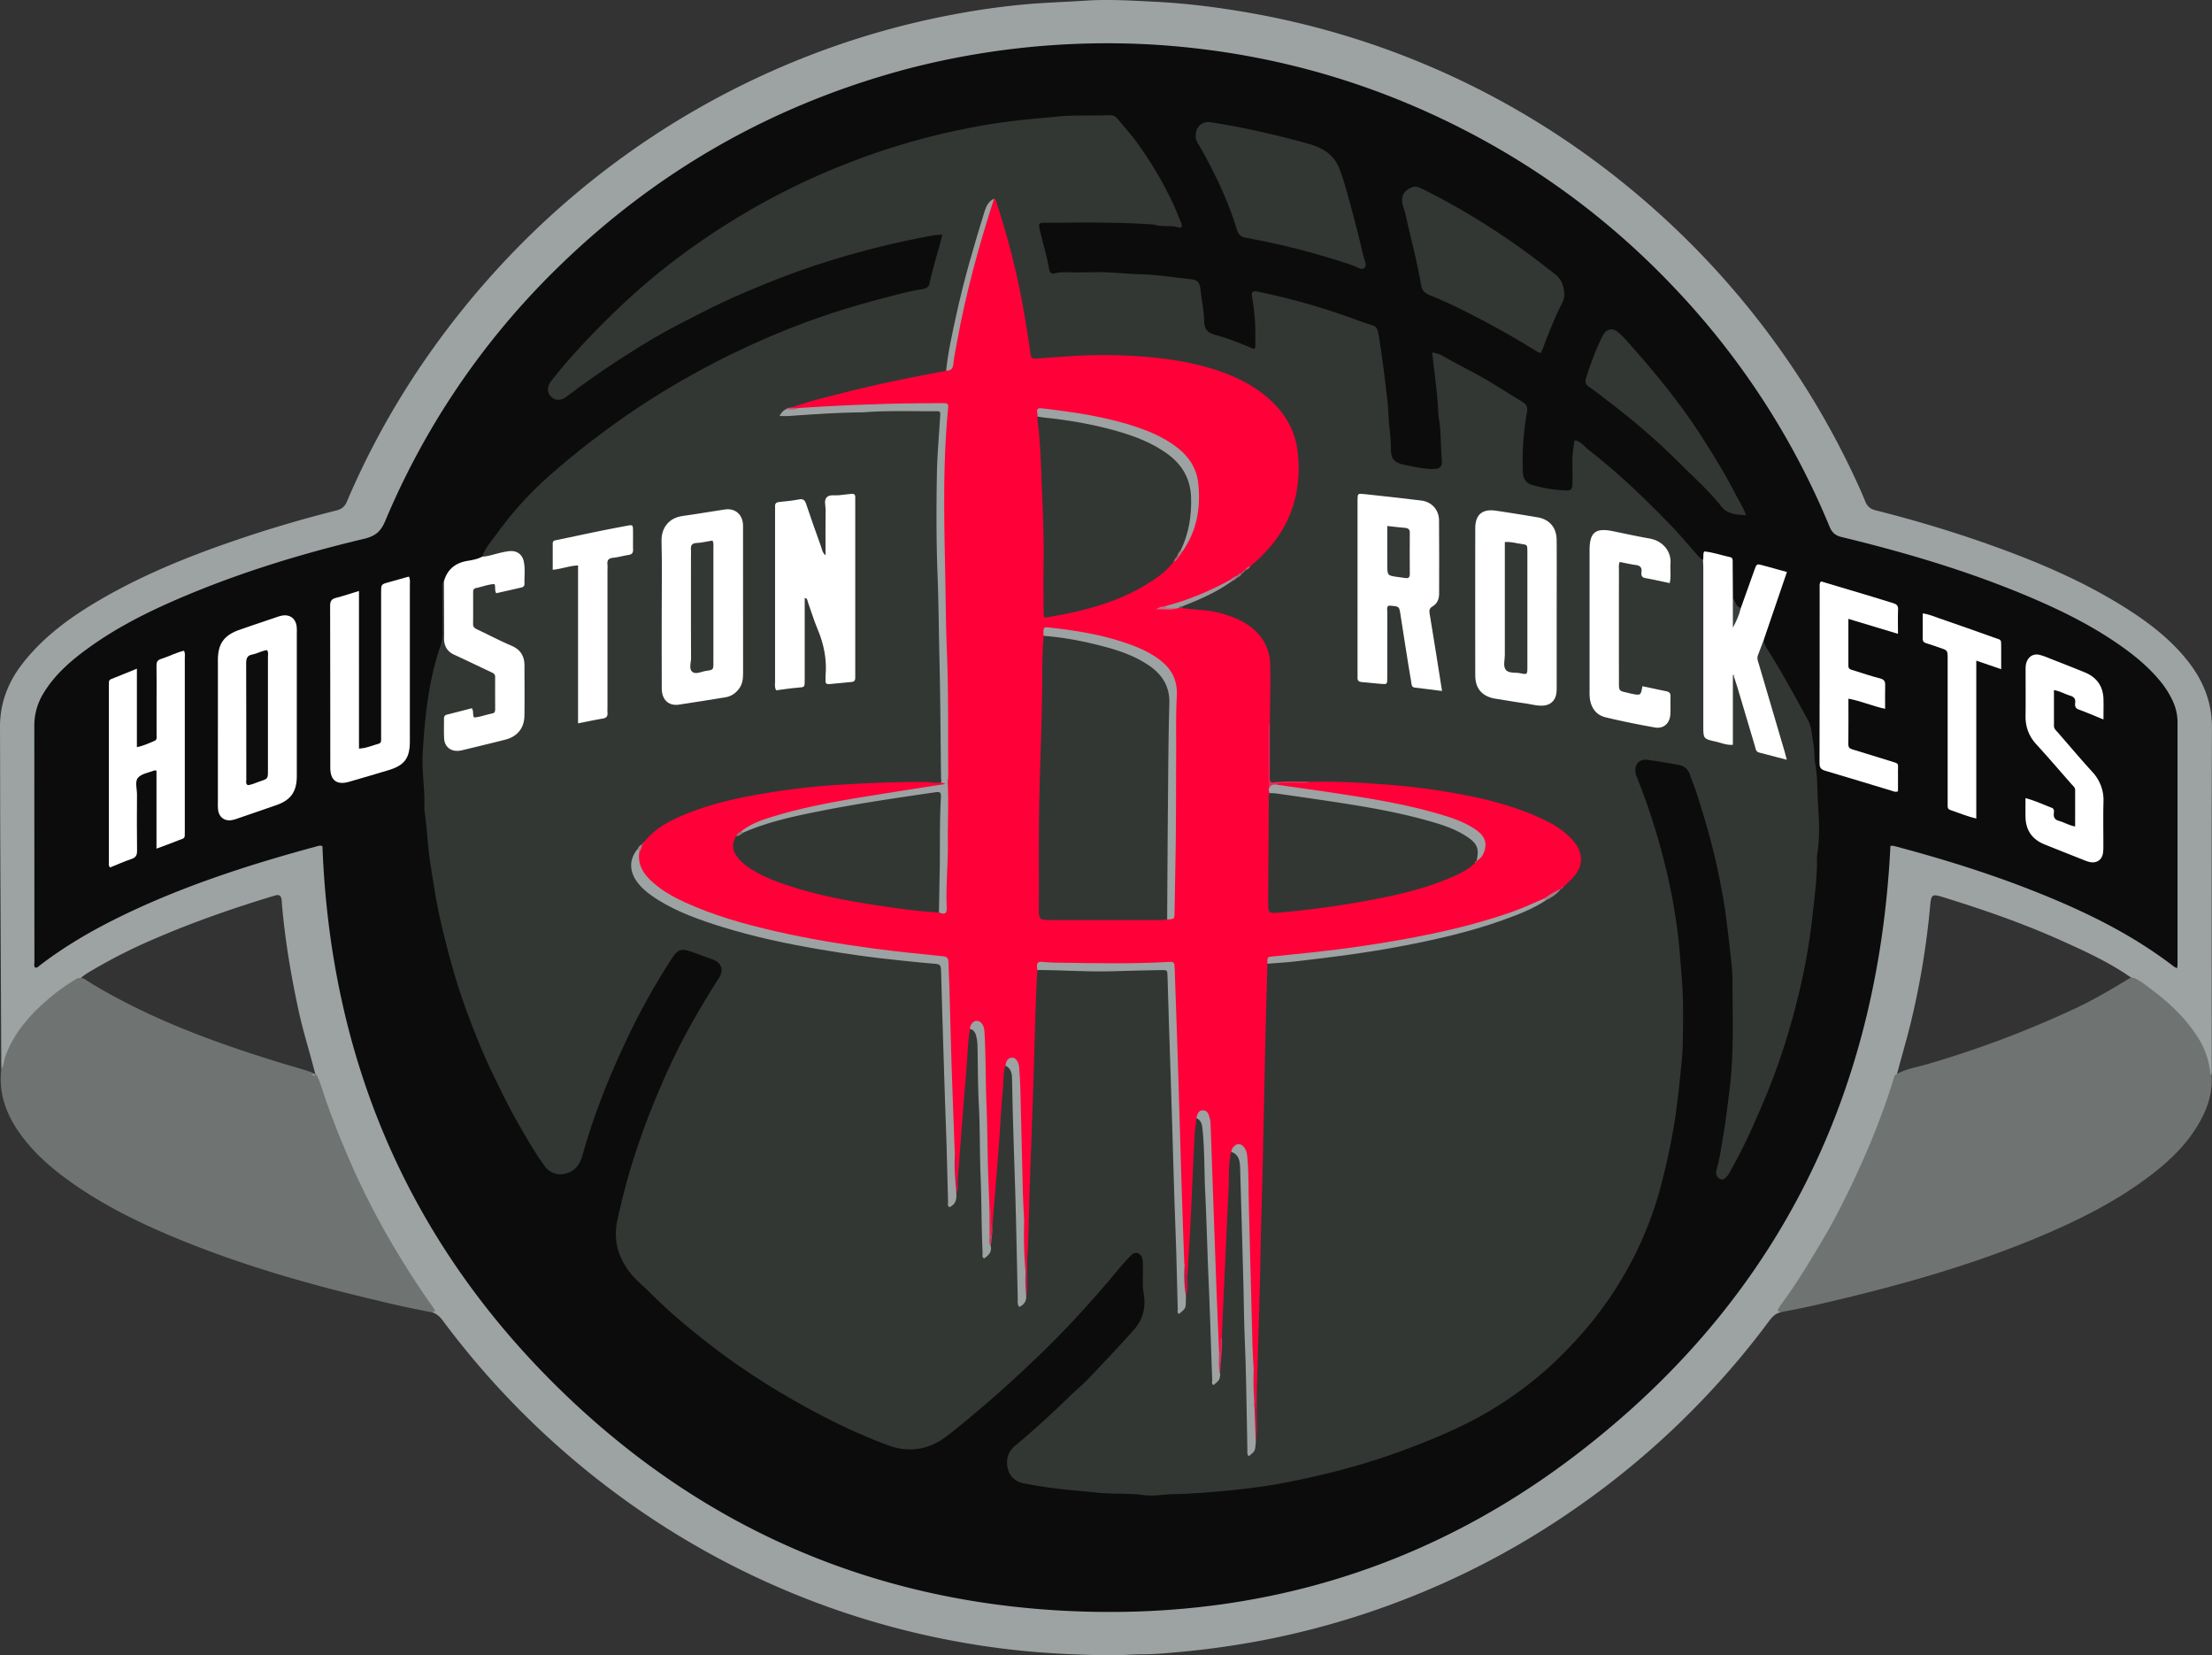 <svg xmlns="http://www.w3.org/2000/svg" viewBox="0 0 2675.89 2002.04"><rect x="0" y="0" width="2675.89" height="2002.04" fill="#333333" stroke="none"/><defs><style>.cls-1{fill:#9da3a3;}.cls-2{fill:#6f7372;}.cls-3{fill:#0c0c0c;}.cls-4{fill:#323733;}.cls-5{fill:#fff;}.cls-6{fill:#3a3f3b;}.cls-7{fill:#ff0038;}.cls-8{fill:#9da2a3;}.cls-9{fill:#9da2a2;}.cls-10{fill:#9da1a1;}.cls-11{fill:#9d9a9c;}.cls-12{fill:#e92755;}.cls-13{fill:#ec0d3e;}.cls-14{fill:#eb0d3e;}.cls-15{fill:#c51343;}.cls-16{fill:#c91040;}.cls-17{fill:#d50f40;}.cls-18{fill:#e32a5a;}.cls-19{fill:#e3204f;}.cls-20{fill:#9d7f88;}.cls-21{fill:#c61648;}.cls-22{fill:#c54364;}.cls-23{fill:#a3808a;}.cls-24{fill:#c05b75;}.cls-25{fill:#9e7b85;}.cls-26{fill:#8e747c;}.cls-27{fill:#c55e76;}.cls-28{fill:#7f8483;}.cls-29{fill:#515957;}.cls-30{fill:#a36f7c;}.cls-31{fill:#b95973;}.cls-32{fill:#b07083;}.cls-33{fill:#9d848c;}.cls-34{fill:#0d0d0d;}.cls-35{fill:#c06e84;}.cls-36{fill:#92767e;}.cls-37{fill:#997c85;}.cls-38{fill:#af6175;}.cls-39{fill:#856e75;}.cls-40{fill:#343935;}.cls-41{fill:#333834;}</style></defs><title>houston-rockets</title><g id="Layer_2" data-name="Layer 2"><g id="Layer_1-2" data-name="Layer 1"><g id="EYg3rX.tif"><path class="cls-1" d="M2154.28,1587c-6.55,1.37-10.59,5.76-14.44,11a991,991,0,0,1-79.15,93.78,1002.37,1002.37,0,0,1-160.2,136.2,983.82,983.82,0,0,1-133.93,77.25,993.75,993.75,0,0,1-234.24,77.61A1026,1026,0,0,1,1425.84,1998c-14.53,1.32-29.13,2.72-43.81,2.73-14,0-27.94,1.52-41.89,1.24-32.57-.64-65.1-1.89-97.59-4.92A990.67,990.67,0,0,1,793.2,1839.63a1013.05,1013.05,0,0,1-257.48-242.41c-3.51-4.71-7.31-8.35-12.89-10.08.2-4.08-2.63-6.68-4.71-9.64a1016.86,1016.86,0,0,1-135.7-273.78,19.65,19.65,0,0,1-.6-2.94c-6.49-26.5-15-52.43-20.74-79.15-9.34-43.65-16.84-87.55-20.28-132.06-.57-7.48-3.48-8-9.6-6.12-49.4,15-98.09,31.89-145.46,52.46a645.11,645.11,0,0,0-77.33,39.37,71.52,71.52,0,0,0-11.36,8.08c-12.51,8.79-25.37,17-37,27.07-24.68,21.21-45.42,44.91-53.77,77.4-.58,2.25-.66,5.7-4.7,5.06q-.2-44-.4-87.9Q.7,1105.18.28,1005.36C.13,963.4.2,921.44,0,879.49c-.14-29.18,9.79-54.7,27.59-77.41,25.07-32,57.24-55.44,91.89-75.79,50.44-29.61,104.25-51.68,159.37-70.77q63.16-21.87,128-38.14c6.46-1.61,10.2-4.62,12.83-10.83a971,971,0,0,1,91.46-167A1024.73,1024.73,0,0,1,600.9,326.15,1001.82,1001.82,0,0,1,998.49,59.84,986.44,986.44,0,0,1,1161,16.1q39.69-7.23,80-10.91c23.53-2.14,47.13-2.7,70.66-4.32,28.7-2,57.25-.16,85.75,1.27,40.47,2,80.65,7.34,120.62,14.55a990,990,0,0,1,408,175.55,1017.5,1017.5,0,0,1,103.87,87.28,1007.35,1007.35,0,0,1,127.74,149.13,985.8,985.8,0,0,1,85,146.66c4.82,10.23,9.54,20.53,13.73,31,2.45,6.14,6.31,9.31,12.72,10.92,46.78,11.77,92.95,25.58,138.39,41.77,56.55,20.14,111.65,43.43,162.66,75.47,27.74,17.42,53.68,37,74.58,62.65,19.76,24.21,31.22,51,31.11,83.12-.49,138.57-.2,277.15-.21,415.73,0,1.65-.23,3.31-.35,5-4.76-.74-3.82-4.87-4.32-7.81-4.11-24.17-16.69-43.67-32.91-61.38-17.17-18.74-37.11-34-58.11-48.13-26.43-18.89-55.79-32.37-85.19-45.63-46.78-21.09-95.2-37.87-144.2-53-13-4-14.34-3.56-15.56,10a978.81,978.81,0,0,1-22.51,137.79c-5.35,22.69-12.15,45-18,67.51-10.41,35.89-24,70.63-39.06,104.76a1000.3,1000.3,0,0,1-97.65,172.79C2155.9,1580.63,2154.14,1583.43,2154.28,1587Z"/><path class="cls-2" d="M383.36,1300.79c4.5,8.59,6.73,18,9.89,27.08,9.93,28.52,21.18,56.48,33.47,84.07,25.33,56.89,56.44,110.46,91.82,161.62,2.25,3.26,4.66,6.43,6.8,9.77,1.84,2.86-.71,3.16-2.51,3.81-30.74-5.62-61.11-12.9-91.43-20.35-73.34-18-145.61-39.52-215.54-68.27-46.85-19.26-92.23-41.41-133.44-71.26-23-16.68-44.06-35.46-60.26-59.13-15.55-22.7-23.87-47.38-20.63-75.24,3.45-4.7,3.15-10.61,5.08-15.81,9.76-26.22,27.06-47,47.67-65.17a243.7,243.7,0,0,1,35-26.12c2-1.21,3.75-2.76,6.22-2.83,4.88-1.23,8.2,2.18,11.71,4.34,72.3,44.29,151.13,73.08,231.64,97.94,12.38,3.82,25,7,37.18,11.29,1.74.78,3.47,1.61,5.2,2.43A6.39,6.39,0,0,1,383.36,1300.79Z"/><path class="cls-2" d="M2581.28,1182.66c9.15,4,16.7,10.5,24.54,16.44,20.16,15.25,38.08,32.72,52,54a97.24,97.24,0,0,1,16,44.3c.11,1.22,1,2.35,1.55,3.52,1.53,20.36-4.68,38.81-14.44,56.18-15.13,26.94-37.09,47.65-61.48,66-37.19,28-78.21,49.18-120.73,67.64-75.24,32.67-153.51,56.15-233,75.84-30.31,7.52-60.69,14.76-91.43,20.37-1.62-.71-4.63-.43-3.27-3.51a36.12,36.12,0,0,1,4.29-6.68c17.44-23.45,32.41-48.49,47.4-73.52,15.38-25.65,28.86-52.33,41.52-79.38,18.7-40,35-80.92,47.73-123.21,11.59-7.76,25.38-9.51,38.3-13.27A1245,1245,0,0,0,2511,1219.35c20.46-9.58,40-21,59.34-32.69C2573.7,1184.64,2576.84,1181.8,2581.28,1182.66Z"/><path class="cls-3" d="M2633.65,1170.91a27.09,27.09,0,0,1-3.72-1.84c-51.38-39.62-109.13-67.47-169-91.21-54.19-21.47-109.76-38.75-166.06-53.75-2.58-.69-5.1-1.56-8-1.07-15,304.81-139.44,553.74-383.42,738.78-171.36,130-367.14,191.84-581.93,187.48-253.35-5.14-472.09-97.5-651.67-276.27C490.5,1494.5,399.69,1276,390.06,1023.38c-2.61-1.35-5.17-.28-7.69.4C301,1045.86,221,1071.6,145,1108.78c-34.16,16.73-66.92,35.79-97.13,59-1.49,1.14-2.72,3-5.44,2.39-1.64-2.18-.79-4.91-.79-7.39q-.09-142.43-.12-284.85a74.73,74.73,0,0,1,11.25-39.79c13.81-22.67,33.49-39.54,54.66-54.81,34.2-24.69,71.67-43.46,110.31-60,72.09-30.82,146.82-53.65,223-71.76,13-3.09,19.84-8.62,25.09-21.08A930.21,930.21,0,0,1,675.35,323Q855.74,147,1099.75,82.71A959.74,959.74,0,0,1,1396.6,54.05c115.72,7.3,226.62,34.48,332.28,82.5Q1901.61,215.06,2031,353.87a938.78,938.78,0,0,1,182.31,283.19c3,7.34,7.08,10.63,14.65,12.46,80,19.39,158.66,42.78,234.32,75.51,36.12,15.63,71.12,33.37,103.37,56.13,16.65,11.74,32.31,24.63,45.59,40.22a110.83,110.83,0,0,1,17.3,26.73,60.91,60.91,0,0,1,5.66,25.13q0,146.43,0,292.84A47.49,47.49,0,0,1,2633.65,1170.91Z"/><path class="cls-1" d="M377.26,1299.11a4.44,4.44,0,0,1,4.33,1.52A3.72,3.72,0,0,1,377.26,1299.11Z"/><path class="cls-4" d="M583.18,673.26c4.21-11.41,12.48-20.28,19.39-29.89A416.75,416.75,0,0,1,662.75,577c23.7-21.27,48.73-41,74.44-59.86a946.6,946.6,0,0,1,103.34-65.73A992.15,992.15,0,0,1,982,387.14c36.58-13.25,74-23.6,111.64-33,7.7-1.93,15.55-3.32,23.36-4.74,3.67-.67,6.51-2.5,7.28-6,4.37-19.76,10.44-39.08,15.79-59.5-10-.09-18.92,2.3-27.8,4a1029.67,1029.67,0,0,0-144.83,39.56c-25.07,8.83-49.64,18.93-74,29.5-25.38,11-49.86,23.8-74.39,36.48-20.95,10.82-41.12,23.1-61,35.76q-37.44,23.79-72.77,50.59c-6.53,4.95-13.36,4.88-18.23.39-5.51-5.09-5.6-12.68,0-19.7,6-7.52,12-15.06,18.33-22.3a979.78,979.78,0,0,1,76.09-77.76c37.49-34.39,78.29-64.75,121.48-91.67a853.12,853.12,0,0,1,142.44-71.33,843,843,0,0,1,118.83-36.69c24.52-5.56,49.22-10.32,74.21-13.54,20.38-2.63,40.82-4.3,61.25-6.28,20.65-2,41.2-.7,61.77-1.63,4.36-.2,7.77,1.11,10.52,4.46,7.37,9,15.23,17.58,22.1,26.93a439.56,439.56,0,0,1,45.66,77.09c3.32,7.24,6.08,14.73,9.23,22,1.7,3.94.31,6.52-3.62,5.26-9.09-2.92-18.63-.34-27.65-3a19.15,19.15,0,0,0-3.93-.61c-43.19-3-86.44-2.21-129.68-2-7.39,0-7.92,1-6.27,8.25,3.59,15.84,8.5,31.37,11.29,47.41.57,3.26,2,6.76,6.63,5.54,9.19-2.45,18.54-.84,27.81-1.24,5.66-.24,11.34.18,17-.08,19.64-.92,39.13,1.92,58.74,2.41,19.79.49,39.53,3.63,59.28,5.71,10,1.07,12.6,3.2,13.74,13.1,1.43,12.5,3.94,24.85,4.42,37.49.41,10.88,3.85,14.47,14.4,17.31,15.72,4.24,30.73,10.48,45.55,16.74,2.92-1.9,1.86-4.44,1.91-6.53.39-18.62-.42-37.15-3.81-55.53-1.36-7.37.19-8.64,7.58-7.11a818.69,818.69,0,0,1,122.3,35.34c5.28,2,10.71,3.6,16.06,5.41,3.37,1.14,5.24,3.13,6.08,7,2.54,11.67,3.86,23.52,5.53,35.3,2.15,15.06,3.9,30.18,5.66,45.3,1,8.22,1.5,16.56,1.94,24.76.62,11.93,2.79,23.72,2.62,35.74-.18,12.74,3.64,17.78,16.06,20.31,11,2.23,22,4.89,33.33,5.14,10.12.23,13.1-2.11,12.21-12.23-1.43-16.17-.83-32.48-3.45-48.57-1.16-7.18-1.06-14.54-1.68-21.79-1.65-19.1-4.21-38.08-6.44-58.12,7.94.62,14,4.74,20.15,8.17,18,10.07,36.62,18.93,54.12,29.86q17.34,10.82,34.77,21.46c4.93,3,6.74,6.1,5.52,12.86a338.16,338.16,0,0,0-4.91,72.41c.27,7.5,3.81,13,10.84,15.15a162.75,162.75,0,0,0,41,6.75c6.65.24,7.93-1.45,8.14-8.42.19-6.65.17-13.33,0-20a134.12,134.12,0,0,1,2.68-32.12c7.5,1,11.58,7.34,16.79,11.39,36.3,28.2,69.4,60,101.22,93.07,9.88,10.28,19,21.34,28.47,32,2.64,3,5,6.27,8.72,8.08,4.32,4.77,3,10.68,3,16.19q.15,90.78.07,181.57c0,14.42,10.51,23.25,24.93,21.28,5.48-.74,4.69-4.93,4.73-8.32.25-17.63.06-35.25.14-52.88,0-4.63-.38-9.33,1.18-13.82a5.61,5.61,0,0,1,2.12-2.57c5.8.44,6.05,5.42,7.23,9.31,6.7,22.3,13.69,44.51,19.91,66.93,2.45,8.84,6.56,14.25,15.77,15.25,5.78.63,12.78,6.81,16.51,2.65,3.31-3.7-1.77-11.09-3.41-16.72-8.9-30.66-18.48-61.12-26.88-91.92-3.19-11.68-1.18-22.65,8.52-31.16-.22,4.48,1.43,8.19,3.86,12,17.79,27.71,33.23,56.77,49.15,85.56,4.81,8.7,4.76,17.85,6.49,26.81s1.08,18.58,2.74,27.67c2.88,15.78,2,31.76,3.13,47.6,1.46,20.11,2.31,40.54-.91,60.74a51.67,51.67,0,0,0-.33,8c0,23.26-3.24,46.23-5.77,69.29-4,36.32-11.1,72-20.26,107.29a803.86,803.86,0,0,1-38.43,114.15c-8.48,19.88-17.08,39.7-26.78,59-4.63,9.2-9.67,18.21-14.6,27.25a25.14,25.14,0,0,1-3.47,4.84c-2,2.24-4.31,4.56-7.73,2.87-3.2-1.59-5.09-4.22-4.89-8a12.64,12.64,0,0,1,.29-3c4.1-13.37,5.75-27.22,8.12-40.92,3.28-18.91,5.47-38,7.83-57,5.39-43.45,3.53-87,3.48-130.52,0-13.52-1.85-27-3.35-40.56-1.31-11.85-2.75-23.66-4.25-35.49-2.45-19.41-6.18-38.56-10.16-57.69-6.72-32.21-16-63.69-26.12-95-2.23-7-5.23-13.66-7.48-20.61-2.18-6.73-6.78-10.76-13.38-12-12.34-2.35-24.77-4.3-37.2-6.16-13.76-2-18.22,9.48-14.13,19.71a808.2,808.2,0,0,1,34.88,109,698.63,698.63,0,0,1,15,81c2.24,18.36,3.45,37,4.95,55.43,2,24.31,1.4,48.54,1.2,72.78-.12,14.84-1.65,29.73-3.2,44.57-1.3,12.52-2.69,25-4.3,37.5-3.81,29.62-9.91,58.76-17.12,87.71a435.59,435.59,0,0,1-39.7,103,446.26,446.26,0,0,1-55.9,81,523.08,523.08,0,0,1-40.32,41.48,448.53,448.53,0,0,1-66.77,50.21c-35.18,21.85-73.19,37.64-111.92,52-44,16.26-89.19,28.16-135.09,37.36q-28.66,5.75-57.85,9c-28.35,3.2-56.69,5.6-85.26,6.3-11.54.28-23.35,2.7-34.73,1.1-18.83-2.65-37.75-.91-56.61-3-15.76-1.73-31.67-2.88-47.44-4.75-14.12-1.67-28.21-3.88-42.13-6.73a23,23,0,0,1-18.35-17.82c-2.38-10.25.11-20,8.62-27.13,22.71-19,44.54-38.88,65.77-59.51,8.07-7.85,16.82-15.09,24.58-23.29,18.05-19.07,36.18-38.07,53.61-57.69,10.93-12.28,14.78-27.2,11.89-43.63-2-11.23-.48-22.59-1-33.87-.14-3,.11-6.1-.7-8.9-2-6.93-8.63-8.81-13.67-3.65-6.49,6.64-12.61,13.68-18.51,20.86-12.23,14.87-25,29.25-37.9,43.56q-28.41,31.55-59.17,60.78c-19.24,18.29-38.74,36.34-58.93,53.64-15.89,13.61-31.8,27.16-48.39,39.86-21.66,16.59-46,20.44-71.51,10.86a711.09,711.09,0,0,1-77.35-34.54c-49.94-25.89-97.56-55.57-141.84-90.33-23.76-18.65-47-38-68.24-59.61-8.12-8.22-17.43-15.15-24.53-24.54-14.23-18.8-20-39.23-15.08-62.63a806.23,806.23,0,0,1,28.39-100.53c9.47-27,20.26-53.41,32-79.47,17.84-39.49,39.29-76.92,62.58-113.37,6.35-9.93,3.08-18.59-8.18-22.65-8.44-3-16.85-6.12-25.31-9.11-12.46-4.41-16.44-2.68-23.73,8.55a827.34,827.34,0,0,0-51.3,91.22c-22.85,47.35-42.38,96-56.7,146.71-2.87,10.18-8.08,18.07-18.79,21.43-10.41,3.25-20.6.1-27.09-8.94-11.26-15.68-20.85-32.4-30.5-49.09-11.84-20.47-22.15-41.75-32.42-63-11.13-23-20.6-46.8-29.62-70.76-14.2-37.7-24.63-76.44-33.6-115.61-4.95-21.62-8.09-43.58-11.62-65.48-3.58-22.28-4.18-44.82-7.54-67.08a5.59,5.59,0,0,1-.05-1c1.11-22.3-3.22-44.47-1.93-66.75,2.57-44.07,7-87.89,21.52-130a43.87,43.87,0,0,0,2.33-14.69q-.13-27,0-54c0-3.22-1-6.75,1.8-9.47,3.68,3.42,2.84,8,2.87,12.2.15,17.66.2,35.31,0,53-.11,11.29,4.23,18.89,15.14,23.14,12.4,4.83,23.77,12,36.2,16.87,7.4,2.89,10.77,8.29,10.65,16.28q-.21,14.48,0,29c.12,7.49-2.94,11.94-10.47,13.34-4.24.79-8.35,2.31-12.67,2.76-2.31.25-4.79.55-6.43-1.63-2.07-2.74-2.53-7.58-7.53-6.57-7.47,1.5-15.2,2.33-21.89,6.41-2.14,1.31-2.53,3.8-2.76,6.17-.26,2.65-.19,5.32-.2,8-.05,21.39,5.44,26,25.9,20.84,14.2-3.61,28.52-6.72,42.65-10.57,15.4-4.2,22.93-12.66,23.55-28.28.74-18.63.53-37.3,0-55.95-.32-12.44-5.93-21.24-17.78-26.41-11-4.78-21.92-9.68-32.65-15-7.76-3.87-11.65-9.26-11.35-18.06.31-9,.34-18,0-27s3.8-13.78,12.35-15.09c7.33-1.11,15.73-6.66,20.28,4.76.85,2.13,3.36,1.77,5.36,1.55a48.7,48.7,0,0,0,5.85-1.25c18.08-4.27,23.65-16.42,15.68-33.69-2.82-6.1-7.68-7.82-13.78-7.77-7.43,0-14.37,2.63-21.53,4.1C590.69,675,586.72,676.49,583.18,673.26Z"/><path class="cls-4" d="M1446.44,164c0-10.89,8.18-17.71,18.37-16.13,39.67,6.13,78.69,15.15,117.37,25.81,17.13,4.73,31.46,12.75,38.1,30.37,2.81,7.46,5.37,15,7.54,22.71,7.68,27.13,14.9,54.39,21.26,81.87,1.17,5.07,4.78,11.78,1.88,15-3.61,4-9.71-1-14.47-2.61a898.73,898.73,0,0,0-129.91-33.57c-6.28-1.11-8.78-4.68-10.49-10.3-8.64-28.42-20.73-55.41-34.58-81.64-3.88-7.34-7.8-14.69-12.21-21.73C1447.23,170.43,1446.16,167.23,1446.44,164Z"/><path class="cls-4" d="M1892.28,355.41c.39,4.2-.94,7.9-2.78,11.52-8.85,17.51-16,35.72-22.93,54.05-2.61,6.94-2.71,7-8.75,3.25-30.49-18.93-61.91-36.19-94.1-52-11.31-5.57-22.88-10.63-34.54-15.41-5.74-2.36-9.1-5.77-10.12-12-4.77-29.09-12.7-57.51-18.93-86.29-.77-3.55-2.34-6.93-3.2-10.47-2.57-10.64,1.19-17.49,10.94-21.44,4.25-1.72,7.72-.55,11.38,1.24q30,14.7,58.62,31.89a868.07,868.07,0,0,1,89.48,61.17c4.69,3.67,9.51,7.19,14.16,10.92C1889.06,337.85,1891.94,346.09,1892.28,355.41Z"/><path class="cls-5" d="M263.59,884.17q0-42.95,0-85.88c0-19.61,7.36-30,26-36.54,14.73-5.15,29.53-10.12,44.32-15.13a48.18,48.18,0,0,1,7.65-2.17c9-1.45,15.7,3.32,17.2,12.37a47.94,47.94,0,0,1,.29,8q0,86.88,0,173.75c0,18.81-7.22,29.05-24.79,35.17q-23.05,8-46.16,15.91a47.26,47.26,0,0,1-7.65,2.2c-8.67,1.38-15.08-3.16-16.55-11.81a54.53,54.53,0,0,1-.32-9Q263.57,927.6,263.59,884.17Z"/><path class="cls-5" d="M494.65,697.31c1.9,3.78,1.16,7.17,1.16,10.44q.07,94.41,0,188.84c0,20.64-6.57,29.22-26.72,35.15-15.62,4.6-31.21,9.3-46.87,13.78-14.69,4.2-22.64-1.65-22.66-16.95-.09-65.28.05-130.56-.2-195.83,0-5.75,1.62-8.31,7.1-9.7,9-2.27,17.74-5.26,27.81-8.32V905.36c9.08-.39,16.24-3.93,23.76-5.87,2.44-.63,3-2.27,3-4.43,0-2.33,0-4.66,0-7V716.22c0-9.41,0-9.46,8.95-12C478.23,701.82,486.5,699.58,494.65,697.31Z"/><path class="cls-5" d="M2133.94,773c-2.44,6.48-4.85,13-7.35,19.45-1.45,3.77,0,7.14,1.09,10.64q15.54,52.56,31,105.16c.91,3.09,1.68,6.23,2.85,10.61-11.92-3.11-22.71-6-33.52-8.74-4.17-1.07-4.19-4.85-5.09-7.86-7-23.21-13.83-46.48-20.76-69.72-1.33-4.45-2.82-8.86-4.23-13.28-.92-1-.77-2.29-.81-3.51-.08,1.22.07,2.49-.83,3.51V900.8c-7.76.55-14.14-2.45-20.7-3.89-15.11-3.31-15.07-3.47-15.07-19q0-95.4,0-190.78c0-3.32-.25-6.63-.39-9.95,1.07-3.15-.47-6.63,1.45-10.25,10.72.89,21,4.68,31.53,6.92,3.5.74,2.91,3.91,2.93,6.52q.15,21.38.29,42.76c2.75,10.83,3.88,21.67.87,32.69,2.45-7.05,2.83-15.13,8.79-20.7q8.21-23,16.43-46c2.62-7.27,2.7-7.35,9.84-5.46,9.61,2.55,19.17,5.28,29.42,8.12Z"/><path class="cls-5" d="M189.3,1026.34V932c-1.19-.13-1.93-.45-2.46-.24-6.79,2.7-15.39,3.81-19.78,8.7-4.19,4.66-1.29,13.39-1.34,20.32-.14,22.64-.24,45.29.08,67.92.08,5.51-1.41,8.38-6.78,10.19-8.75,2.94-17.22,6.73-25.9,10.21-2.12-2.32-1.4-4.7-1.4-6.83q-.06-105.88,0-211.76c0-9.58-.55-7.74,7.89-11.27,8.22-3.43,16.51-6.7,26-10.53v94.86c8.27-1.58,14.74-4.94,21.43-7.62,3.26-1.31,2.36-4.41,2.37-6.94.06-13.65,0-27.3,0-41,0-14.32.15-28.64-.09-42.95-.07-4.28,1.09-6.71,5.37-8.07,9.41-3,18.23-7.73,27.88-10,1.69,3.26,1,6.28,1,9.19q.07,103.88,0,207.75c0,11.53.67,8.91-8.61,12.73C207,1019.93,198.91,1022.74,189.3,1026.34Z"/><path class="cls-5" d="M583.18,673.26c8.38-.4,16.16-3.61,24.3-5.17a65.11,65.11,0,0,1,9.82-1.63c8.68-.31,14.65,4.31,16.39,12.91,1.79,8.87.54,17.92.77,26.89.06,2.42-1.46,3.71-3.51,4.19-10.25,2.43-20.53,4.73-30.65,7-2.3-3.76-.49-7.32-2.1-11.06-7.68.25-15,3.35-22.61,4.86-3,.6-3.22,3-3.23,5.35,0,12.66.1,25.31-.07,38-.06,4.26,2.64,5.57,5.77,7,13.52,6.41,26.78,13.41,40.53,19.27,11,4.69,15.87,12.5,15.87,24,0,20.31.3,40.63-.07,60.93-.27,14.94-8.62,25-23.09,28.73-16.74,4.29-33.56,8.28-50.35,12.37a40.9,40.9,0,0,1-5.88,1.12c-9.76.94-17.13-4.83-17.76-14.58-.52-8-.13-16-.21-24,0-2.58.6-4.42,3.46-5.14,10.22-2.55,20.41-5.23,30.23-7.76,2.56,3.91.58,7.6,2.71,11.18,7.44-.5,14.53-3.5,21.93-4.81,2.92-.52,3.57-2.48,3.57-5.07,0-13-.11-26,0-39,.05-4-2.66-4.89-5.38-6.18-14.73-6.95-29.39-14.07-44.19-20.86-8.23-3.78-12-10.09-12.23-18.87-.05-2,.07-4,.06-6q-.1-32-.24-63.91c4-13.79,12.91-21.71,27.13-24.47C570.58,677.44,577.26,676.49,583.18,673.26Z"/><path class="cls-5" d="M2280.47,857.25c-15.41-3.28-29.09-9.42-44.41-12.3,0,18.9.14,37.17-.09,55.44-.06,4.68,3,5.32,6.13,6.28q22.37,6.95,44.76,13.79c11.35,3.48,9,2.18,9.16,12.91.14,8,0,15.91,0,23.65-2.93,1.31-5.08.1-7.2-.54-26.71-8-53.37-16.28-80.14-24.13-5.13-1.5-7.6-3.24-7.58-9.29.24-71.23.15-142.46.17-213.7,0-1.93-.44-4,1.73-6.23,20.91,6.24,42.2,12.57,63.47,19,7.95,2.39,15.83,5,23.8,7.35,3.94,1.16,6.08,2.89,5.87,7.6-.41,9.28-.12,18.59-.12,29.48l-60-18.1c0,19.73.07,38.3,0,56.86,0,4.32,3.3,4.52,5.94,5.36,10.76,3.43,21.49,7,32.42,9.8,4.92,1.27,6.3,3.58,6.16,8.31C2280.27,838,2280.47,847.29,2280.47,857.25Z"/><path class="cls-5" d="M2544.61,870.1c-11.13-4.5-20.55-8.52-30.14-12.08-4.16-1.54-4.53-4.49-4.09-7.9.63-4.81-1.43-7.43-5.91-8.72-6.27-1.81-12-5.42-19.76-6.8v43.28c0,3.77,2.88,5.84,5,8.3,13.75,15.83,27.3,31.85,41.4,47.36a49.55,49.55,0,0,1,13.49,36.33c-.46,17.63-.09,35.28-.13,52.93a59.45,59.45,0,0,1-.45,9c-1.26,7.85-7.16,12.16-15,10.94a36.54,36.54,0,0,1-7.6-2.37q-24.11-9.51-48.16-19.15-22.77-9.18-23-33.91c-.07-7,0-14,0-22.11,11.37,3.11,21.53,7.74,31.87,11.8,3.32,1.3,2.6,4.44,2.39,6.91-.41,4.72,1.32,7.43,6,8.76,6.32,1.82,12.07,5.37,19.8,6.89,0-15.12.05-29.63,0-44.14,0-3.32-2.78-5.18-4.72-7.39-14-16-27.9-32.2-42.28-47.91-9.07-9.91-13.2-21.16-13-34.47.26-18,.06-36,.07-53.94,0-3.32-.11-6.64.86-9.9,2.26-7.61,8.3-11.6,16-9.84a87.1,87.1,0,0,1,12.2,4.3c14.23,5.59,28.48,11.11,42.62,16.92,14.31,5.89,22.06,16.65,22.53,32.25C2544.8,853,2544.61,860.62,2544.61,870.1Z"/><path class="cls-4" d="M2112.32,623.13c-12.38-.61-22.68-1.34-30.15-10.81-14.48-18.34-31.92-33.88-48.39-50.3a844.25,844.25,0,0,0-87-75.76c-7.67-5.79-15.07-11.93-23.06-17.33-5.83-3.94-6.79-6.2-4.74-12.63,5.54-17.42,11.79-34.6,20.2-50.88,3.93-7.62,11.57-9.25,18.1-3.79a108.41,108.41,0,0,1,11.32,11.26c32.45,36.46,63.55,74,89.93,115.18,14.15,22.1,27.94,44.41,40,67.77C2102.83,604.34,2108.21,612.33,2112.32,623.13Z"/><path class="cls-5" d="M2390.75,989.89c-11.55-2.62-21.28-6.86-31.29-10.21-2.77-.92-3.46-2.67-3.35-5.25.09-2.33,0-4.66,0-7V796.7c0-10.09,0-10.09-9.12-13.18-5.66-1.91-11.28-4-17-5.66-3.15-.91-4.1-2.65-4.06-5.74.12-10,0-19.93,0-30.24,7.58.93,14,3.85,20.49,6.08,22,7.52,43.9,15.3,65.79,23.12,9.44,3.37,8.56,1.31,8.65,12.58,0,8.2,0,16.41,0,25.66L2390.75,799Z"/><path class="cls-6" d="M2105.93,735.14c-1.85,8.37-5.39,16.12-9.66,24v-36C2099.48,727.16,2099.57,733.67,2105.93,735.14Z"/><path class="cls-7" d="M1202.55,240.28c3.18,1.55,3,5,3.9,7.6a932.45,932.45,0,0,1,34.39,142.33c2,12.46,4.11,24.92,5.67,37.44.58,4.72,2.36,6.31,7,6,13.92-1.09,27.86-2,41.79-2.92a598,598,0,0,1,79.76,0c25.28,1.59,50.29,4.68,74.88,10.75,27.32,6.74,53.41,16.47,76.19,33.56,23.91,17.94,40.22,41.1,43.64,71.16,5.14,45.2-6.12,85.86-37.5,119.88-6.08,6.6-12.37,13-19.68,18.36-1.44,2.36-4.17,3.12-6.07,4.9l.11,0c-.77.61-1.44,1.34-2.15,2l.12-.06c-.73.66-1.4,1.38-2.15,2l.09-.06c-2.23,1.44-4.14,3.28-6.28,4.84-3.08,1.13-5.54,3.31-8.35,4.9-24.73,14.63-50.41,26.93-78.92,32.27-2.63-.2-5.08,1.21-7.54.9,1.41.37,2.89-.28,4.42-.49,5.9-.82,11.9-.55,17.77-1.82a12.94,12.94,0,0,1,3-.33,5.72,5.72,0,0,1,4,2c15.1,2.23,30.52,1.82,45.4,5.93,12.91,3.57,25.3,8.05,36.17,16.18,15.38,11.49,23.9,26.94,24.36,45.91.58,23.93-.19,47.9-.38,71.85-.55,26.14-2.29,52.3,1.17,78.38a31.41,31.41,0,0,1,.06,5.4q.11,63.33,0,126.69c0,15.93,0,16.1,15.54,14.53,55.29-5.62,110.3-13,163.86-28.44,23-6.64,45.92-13.81,64.9-29.47.77-.81,1.59-1.56,2.42-2.3.4-.38.83-.73,1.24-1.1,12-11.94,11.23-23.38-2.39-33.29-12-8.74-26-13.33-40-17.53-46.32-13.85-94-21.21-141.63-28.22-15.45-2.28-30.87-4.72-46.4-6.44-4.15-.46-8.77-.64-10.79-5.54,6.83-3.81,14.2-1,21.29-1.73,6.27-.63,12.63.67,18.89-.69,29.59-1,59.06.86,88.56,2.93,20.87,1.47,41.65,3.65,62.32,6.75,43.75,6.56,86.94,15.39,127.57,33.76,13.37,6,26.14,13.13,36.55,23.78,1.63,1.66,3.29,3.3,4.76,5.1,11.61,14.27,11.32,29.56-1,43.22-3.77,4.18-8.07,7.89-12.13,11.81a13.1,13.1,0,0,0-2.78,2.19l.12-.08a193.86,193.86,0,0,1-21.45,13.93c-25.86,14.22-53.72,23.26-82,30.74-69.67,18.41-140.63,29.57-212.3,36.51-9.59.92-19.25,1.39-28.76,3.18-4.33.81-8.62,1.54-10.6,6.26-.88,33.27-1.87,66.54-2.63,99.81-1.57,68.89-2.68,137.8-4.72,206.68-.74,25.29-1,50.58-1.64,75.87q-1.8,66.38-3.76,132.74c-5.53-1-4.25-5.64-4.53-9.16-.4-5.12.23-10.33-1.54-15.31-.84-16.25-2.94-32.41-3-48.75-.07-63.19-4.21-126.3-4-189.5,0-6-1.33-11.9-2-17.85-1.43-12.49-5.08-14-16-7-3.74,14.36-2.41,29.08-3.1,43.65q-3.67,77.67-7.15,155.35c-.38,8.3-.71,16.59-1.06,24.89-1.18,5.4-.17,10.88-.61,16.3-.18,2.14-.07,5-3.7,3-3.84-12.87-3.79-26.3-3.93-39.38-.5-47.52-3.57-94.93-4.75-142.42q-1.14-45.76-3.61-91.57c-.07-1.33-.09-2.66-.25-4-1.41-11.07-4-12.27-13.9-6.51-.82,7.93-2,15.84-2.4,23.8-1.71,34.24-3.09,68.49-4.78,102.73-1.06,21.27-2.47,42.52-3.73,63.78-7-2.3-3.55-9.3-6.16-13.59-.41-17.62-2.71-35.15-2.78-52.8-.22-54.23-3.37-108.39-4.44-162.61-.79-40.22-3.29-80.42-3.6-120.68-.2-25.13-.31-25-24.38-24.92-36,.14-71.91,0-107.86,0a83.08,83.08,0,0,1-15.92-1.15c-6.84-1.33-12.55,0-16.46,6.21-2.25,42.47-3.1,85-4.43,127.49-1.49,47.81-3.4,95.61-5,143.41-.87,26.24-.93,52.49-2.77,78.69-6-1.44-4.31-6.52-4.58-10.38-.83-11.75,1.21-23.62-1.42-35.3-.61-15.9-3.25-31.68-2.87-47.64.91-38.19-3.33-76.27-2.12-114.46.21-6.66-1.46-13.19-2-19.81-1-11.75-3.4-12.79-13.27-6.28-3.17,8.89-2.15,18.31-3.06,27.45-2.26,22.73-3.18,45.58-4.92,68.36-2.49,32.68-5.23,65.33-7.87,98-5.27-.94-4.07-5.34-4.35-8.66-.45-5.27.25-10.64-1.57-15.78-1.34-13.56-2.49-27.27-2.41-40.75.26-39.25-3.3-78.41-2.31-117.64.41-16.36-2.34-32.49-2.22-48.79,0-4,0-8.56-3.94-10.73-4.46-2.48-7.07,2.13-10.32,4.07-2.84,16.7-3,33.65-4.43,50.48-2.83,32.36-5.17,64.75-7.69,97.13q-1.35,17.36-2.65,34.7c-5.53-1.13-4.16-5.75-4.47-9.29-.58-6.76.7-13.64-1.37-20.31a379.54,379.54,0,0,1-2.4-40.75c0-33.94-1.85-67.82-3-101.69-.89-27.22,0-54.54-2.69-81.68-1.29-13-2.3-13.63-15.26-14.77q-51.7-4.53-103-12.52c-68.46-10.76-136.35-23.82-200.23-52.26-17.24-7.68-32.65-17.79-45.55-31.68-7.7-8.29-11.61-17.68-9.77-29.1,1.19-4.34,3.7-8,6.15-11.7l0,.14a10.81,10.81,0,0,0,2-2.48c12.56-16.52,30.22-25.7,48.75-33.43,28-11.68,57.39-18.77,87.17-24.12a878.08,878.08,0,0,1,105.71-12.47c32.85-1.86,65.69-3.26,98.6-3.06,6.3,0,12.54,1.86,18.87.59,2.58-.6,6.13-1.67,6.39,2,.22,3.06-3.69,3.18-6.18,3.6-29.54,5-59.21,9.14-88.75,14.08-37.45,6.25-74.76,13.1-111.25,23.79-13.48,3.94-26.38,9.16-38.31,16.64-3.17,1.81-6,3.95-7.82,7.28-5.27,10.94-.63,19.45,7.1,26.69,9.54,9,21,15.12,33,20.06,41.51,17,85.2,25.29,129.25,31.91,25.25,3.79,50.53,7.68,76.12,8.45,5.2-1.84,3.77-6.46,3.9-10,1.38-40,3-80.11,2-120.19-.2-8.56,1.11-17,.85-25.57-1.25-4.58-.84-9.26-.85-13.91-.07-41.58,1.23-83.2-.33-124.73-2.94-78.44-3.85-156.87-3.78-235.34,0-22.32,1.7-44.5,3.48-66.69,1-11.95-.13-13.52-12-13.6-38.55-.29-77,2-115.54,3.45-16.6.64-33.12,2.78-49.77,2.39-3.17-.57-6.66-.33-8.91-3.36,19.91-7.52,40.64-12.22,61.17-17.55,41.8-10.87,84.15-19.22,126.6-27.14,5.61-4.65,6.53-11.26,7.61-17.86,9.73-59.51,24.42-117.8,42.78-175.19C1196.64,249.84,1198.52,244.51,1202.55,240.28Z"/><path class="cls-5" d="M939,834.87c-2.23-3.71-1.39-7.11-1.39-10.36q-.07-103.43,0-206.84c0-1.67.11-3.34,0-5-.25-3.75,1.42-5.26,5.17-5.61,7.95-.75,15.93-1.54,23.75-3.06,5.11-1,7.06.81,8.6,5.36,5.84,17.33,11.93,34.58,18.15,51.78,1.18,3.27,1.4,7.13,5.38,10.47,0-19-.14-37.12.09-55.21.06-5.15-2.36-11.43,1.59-15.21,3.51-3.34,9.57-1.65,14.49-2.25s9.92-1.08,14.88-1.67c3.29-.39,5.09.72,4.89,4.31-.11,2,0,4,0,6q0,102.93,0,205.85c0,2-.07,4,0,6,.13,3.11-.93,5.05-4.36,5.35q-13.43,1.15-26.83,2.55c-3.39.35-5-.79-4.76-4.32.12-1.66-.12-3.34,0-5,1.84-20-1.91-38.91-9.68-57.33-4.52-10.71-7.85-21.91-11.78-32.86-.61-1.7-.28-4.16-3.73-4.58v25.62q0,36,0,71.94c0,10.93.38,10.12-9.12,10.92C955.72,832.43,947.21,833.82,939,834.87Z"/><path class="cls-5" d="M1744.45,835.7c-11.78-1.49-22.25-2.93-32.76-4.09-4.4-.49-4-4-4.48-6.65-2.35-13.44-4.46-26.92-6.6-40.39q-3.28-20.7-6.46-41.42c-1.49-9.68-1.46-9.69-11.66-10.59-1-.09-2,0-3.08,0-2.18,2.54-1.14,5.65-1.15,8.5-.09,26.31,0,52.63-.08,79,0,7.49-.14,7.62-7.82,7s-15.23-1.58-22.86-2.15c-3.65-.27-5.56-1.65-5.28-5.51.14-2,0-4,0-6V608.52c0-1.34,0-2.67,0-4,.16-7.54.19-7.79,7.85-7,23.16,2.48,46.33,5,69.44,7.85,12.4,1.55,21.17,11.17,21.31,23.85.33,29.64.1,59.29.1,88.94,0,6.45-2.35,11.94-7.93,15.21-3.93,2.31-4.2,4.76-3.5,9C1734.6,772.85,1739.33,803.42,1744.45,835.7Z"/><path class="cls-5" d="M800.48,741c0-28.94.52-57.9-.21-86.82-.37-14.69,8-27.74,25.41-30.13,17.11-2.35,34.12-5.42,51.22-7.9,12-1.75,20.88,5.51,21.87,17.52.17,2,.09,4,.09,6q0,87.32.06,174.65c0,6.84-.79,13.29-5.07,18.85s-9.56,9.1-16.53,10.19c-18.72,2.94-37.38,6.16-56.13,8.85-12.37,1.78-20.58-6-20.65-19.38C800.38,802.2,800.49,771.6,800.48,741Z"/><path class="cls-5" d="M1883.15,743.36q0,43,0,85.95a65.33,65.33,0,0,1-.36,9c-1.3,9.3-7.51,14.79-16.89,15.1-7.4.24-14.5-1.92-21.74-2.89-11.54-1.53-23-3.68-34.51-5.42-16.28-2.45-25-12-25-28.26q-.13-88.95,0-177.91c0-16.46,8.53-23.73,24.89-21.31q25.18,3.72,50.27,8c14.79,2.52,23.21,12.39,23.31,27.81C1883.29,683.39,1883.15,713.37,1883.15,743.36Z"/><path class="cls-5" d="M2019.84,705.18c-10.07-2.1-19.76-4.32-29.53-6.07-4.67-.84-5-3.82-4.57-7.29.66-5.44-1.65-7.81-7-8.53-6.54-.88-13-2.41-19.39-3.65-1.47,3.79-.9,7.15-.9,10.45q-.06,67.45,0,134.91c0,10.57,0,10.57,10,12.74,1.62.36,3.22.86,4.85,1.18,11.56,2.32,11.56,2.31,13.55-9,9.68,2,19.35,4.13,29,6.13,3.37.7,5.12,2.28,5,6.09-.28,7.32.2,14.68-.24,22-.66,10.77-8.18,17.52-18.77,15.65-20-3.52-39.87-7.54-59.59-12.27-11-2.64-17.2-10.91-18.91-22.15a67.46,67.46,0,0,1-.41-10q0-84.95,0-169.9c0-21.71,7.16-27.43,28.49-23,14.65,3,29.28,6.23,44,8.79,15.88,2.77,26.62,15.29,25.39,30.66C2020.23,689.51,2021.76,697.18,2019.84,705.18Z"/><path class="cls-5" d="M699.29,874.83v-191c-10.53.45-19.81,4.2-30.66,5.27,0-10.83,0-21.38,0-31.92,0-3.75,3.07-3.65,5.65-4.19,15.28-3.19,30.53-6.51,45.82-9.64q19.53-4,39.12-7.63c5.93-1.12,6.43-.73,6.54,5.06.15,8-.1,16,.09,24,.1,4.2-1.76,5.84-5.73,6.44-6.24.93-12.36,2.77-18.61,3.39-5.73.56-7.26,3.36-6.64,8.48a49.69,49.69,0,0,1,0,6V855.68a57,57,0,0,0,0,6c.47,4.42-1.13,6.65-5.79,7.4C719.7,870.6,710.3,872.67,699.29,874.83Z"/><path class="cls-1" d="M773.2,1031.27c-1.53,13,3.52,23.19,12.57,32.17,12.28,12.19,27,20.53,42.44,27.65,35.25,16.2,72.39,26.55,110,35.2,39.55,9.08,79.55,15.63,119.77,21,27.36,3.67,54.83,6.33,82.27,9.16,5,.51,7,2,7.1,7,.16,10,.87,19.94,1.16,29.92.89,31,1.56,61.9,2.57,92.84,1.2,36.92,2.66,73.83,4,110.75-.24,15.47,2.66,30.82,1.81,46.32.55,7.09-.75,13.29-8.09,16.61-3.08-1.12-1.86-3.87-1.92-5.9-.9-30.61-1.38-61.22-2.58-91.81-1.7-43.56-2.76-87.13-4.24-130.69-.63-18.62-1.07-37.25-1.6-55.87-.25-8.87-.58-9.58-9.55-10.23-14.59-1.06-29.11-2.77-43.65-4.24-31.09-3.12-62-7.59-92.77-12.82-40.31-6.84-80.3-15.26-119.39-27.45-26.71-8.32-53.07-17.58-77-32.49-9-5.64-17.69-11.89-24.37-20.41-8.79-11.19-12.65-26.08-.64-41C774.84,1027,774.05,1029.11,773.2,1031.27Z"/><path class="cls-8" d="M965,493.58c35.53-2.46,71.09-4.06,106.69-5.13,21-.63,41.94-.74,62.9-.86,14-.07,13-1,11.83,12.18-6,65.82-4.17,131.77-2.9,197.67.59,30.28.74,60.6,2,90.87,2,49.94,1.3,99.89,1.58,149.84,0,2.31-.4,4.62-.61,6.93a7.21,7.21,0,0,1-7.71,0c-.15-1.65-.4-3.3-.42-5-.6-47.6-.76-95.2-1.89-142.79-.8-33.94-1-67.91-2.29-101.82-1.61-40.61-1.52-81.21-.81-121.81.41-23.25,2.53-46.48,3.91-69.72.38-6.4.45-6.66-6-6.61-28.94.23-57.91-1-86.82,1.37-.33,0-.67,0-1,0-29.95.25-59.81,2.35-89.67,4.45-3.2.23-6.43,0-10.79,0,2.19-4.17,4.55-6.62,7.83-8.26C955.35,493.23,960.37,495.48,965,493.58Z"/><path class="cls-1" d="M1254.77,1173.15c-.1-1.33-.17-2.66-.29-4-.39-4.15,1.21-6.28,5.65-5.91,5.3.43,10.61.91,15.92,1,45.27.54,90.54,1.77,135.78-.78,8.55-.48,8.92-.36,9.23,8.4q1.92,53.39,3.66,106.77c1.54,49.23,2.9,98.47,4.43,147.71,1,33.26,2.25,66.51,3.41,99.77,0,1.66.31,3.31.47,5,.68,12.12,2.62,24.18,1.65,36.37,0,1.66-.12,3.33-.12,5,0,9.73,0,9.73-8.25,16.6-2.86-1.39-1.52-4-1.58-6.07-.93-31.26-1.42-62.55-2.66-93.8-1.69-42.22-2.68-84.46-4-126.69-1.35-41.57-2.54-83.14-4-124.7q-1-28.42-1.7-56.86c-.19-7.67-.29-7.88-7.89-7.74q-30.42.57-60.85,1.47C1314,1175.5,1284.38,1173.13,1254.77,1173.15Z"/><path class="cls-9" d="M1489.34,1393c.74-1.81,1.12-3.94,2.3-5.4,4.48-5.5,9.73-5.16,13.91.6,2.68,3.68,3.07,8,3.47,12.29,1.68,18.58,1.2,37.23,1.69,55.84q2.24,85.28,4.42,170.55c.27,10,1,19.91,1.5,29.86,1.2,12.51,1.29,25.07,1.85,37.61.44,16.76,1.76,33.51.65,50.29-.69,10.16-.69,10.16-8.36,16.53-2.59-2-1.75-4.84-1.82-7.36-.25-8.66-.25-17.32-.44-26-.79-35.28-1.07-70.58-2.63-105.83-1-22.3-1.06-44.59-1.67-66.89-1.3-47.25-2.5-94.5-4-141.74C1499.92,1405.18,1499.4,1396.38,1489.34,1393Z"/><path class="cls-9" d="M1138.71,945.06l7.71,0c1.39,24.84,0,49.69.24,74.54.28,25.85-2.61,51.65-1.39,77.5.34,7.21-1.6,9.7-9.42,6.4-2.09-3.08-3.51-6.32-3.21-10.21,2.69-35.52.56-71.09,1.22-106.63.09-5,.21-9.95.77-14.92,1.12-10,0-11.12-10.12-9.64-31.89,4.65-63.82,9.11-95.53,14.91-41.5,7.6-83.19,14.54-122.75,30.1a16.35,16.35,0,0,1-5.84,1.18c-1.82-.25-3.52-.65-3.5-3,11.42-9.16,25.06-13.74,38.71-17.9,37-11.27,74.93-18.09,113-24.28,31.29-5.08,62.62-9.9,95.12-15l-5.62-1.94A4.71,4.71,0,0,1,1138.71,945.06Z"/><path class="cls-9" d="M1447.28,1352.34c1.1-4.63,2.28-9.78,8.24-9.5,5.73.28,6.83,5.6,8.07,10.06a30,30,0,0,1,.87,6.89q1.17,31.86,2.26,63.72,2.19,61.73,4.41,123.46c1.13,29.85,2.45,59.7,3.68,89.55,2,8.56-.64,17.37,1.37,25.93-1,6.67-1,6.67-8.09,12.63-2.88-1.35-1.6-4-1.67-6-1.5-40.5-2.62-81-4.4-121.5-1.57-35.51-2.39-71-4.11-106.54-1.19-24.55-.62-49.17-3.06-73.67C1454.24,1361.26,1454,1355.23,1447.28,1352.34Z"/><path class="cls-9" d="M1216.31,1288.87c.46-5.06,2.36-9.21,8-9.79,3.8-.39,7.9,4.63,8.47,10.84.88,9.57,1.38,19.18,1.63,28.79,1.06,41.47,1.92,82.94,3,124.41.29,11.26,1,22.51,1.58,33.77,1.58,6.47.91,13.08.6,19.56-.67,14.13,1.51,28.06,2.12,42.09-.12,10,.26,19.92-.2,29.88-.08,5.95-3.24,9.68-8.34,12.21-3-3-1.88-6.57-2-9.71-1-41.2-1.6-82.42-2.84-123.62-1.41-46.83-3.23-93.65-4-140.51C1224.25,1300,1224.13,1292.51,1216.31,1288.87Z"/><path class="cls-9" d="M1173.34,1244.39a10.59,10.59,0,0,1,2.32-6.46c3.46-4.64,9-4.36,12.46.46,2.85,4,2.71,8.72,3,13.39,1.53,29.19,1.12,58.43,2.36,87.61,1.12,26.22,1,52.45,1.88,78.66.46,13.6,1,27.2,1.57,40.79,1.6,10.89.33,21.94,1.82,32.84.63,5.24-2.62,10.47-.08,15.72,1.06,7-2.89,11.11-8.17,14.51-3-1.47-1.73-4.12-1.83-6.19-1.49-31.87-1.23-63.79-2.51-95.65-1.1-27.57-.55-55.18-2-82.7-1.29-24.25-1.14-48.5-1.68-72.74a57.12,57.12,0,0,0-1.61-11.82C1179.84,1248.68,1177.8,1245.45,1173.34,1244.39Z"/><path class="cls-9" d="M1533.13,1165.56c-.06-8.1-.07-8.19,6.52-8.85,34.41-3.45,68.84-6.78,103.07-11.8,61.59-9,122.67-20.37,181.79-40.47,14.83-5,29.07-11.49,43.38-17.75,2.14-.8,2.57.27,2.3,2.1-16.25,10.74-34.33,17.56-52.48,24.07-40.49,14.52-82.35,23.86-124.51,31.84-41.48,7.85-83.35,13.13-125.28,17.93C1556.36,1164,1544.73,1164.6,1533.13,1165.56Z"/><path class="cls-10" d="M1202.55,240.28c-18.4,57-34.24,114.55-44.86,173.5-1.59,8.82-3.54,17.62-4.41,26.52-.58,6-3.34,8.07-8.76,8,2.43-22.85,7.48-45.24,12.36-67.63,9.2-42.27,21.39-83.74,34.15-125C1193.06,249.05,1196,243.35,1202.55,240.28Z"/><path class="cls-11" d="M1408.69,733.33c28-7.2,54.49-18.3,79.83-32.18,1.89-.91,2.15.05,1.87,1.63-17,12.24-35.82,21-55.25,28.55-1.53.6-3,1.28-4.55,1.92-1.3,1.23-3.32.83-4.61,2.07l-.64.23-.68,0C1419.28,735.21,1413.3,739.23,1408.69,733.33Z"/><path class="cls-12" d="M1584.31,945.48c-9,3.42-18.31.58-27.43,1.58-4.14.45-8.66-1.42-12.37,1.89-3,2.5-5.79,5.38-9.75,6.47q-.12-37.81-.23-75.63a6.15,6.15,0,0,1,1.57-4.56l0,59.57c0,2,0,4-.05,6-.17,4,.67,5.92,5.62,5.33,13.49-1.6,27.1-.74,40.66-.93A11,11,0,0,1,1584.31,945.48Z"/><path class="cls-13" d="M1240.7,1538.85a504.51,504.51,0,0,1-1.77-62c2.56,2.42,1.68,5.58,1.72,8.48.11,9.64,0,19.29.13,28.94,0,2.89-.86,6.07,1.8,8.43q0,8-.1,16C1241.94,1539.68,1241.35,1539.72,1240.7,1538.85Z"/><path class="cls-14" d="M1517.32,1695.12a335.92,335.92,0,0,1-.69-38.34c3.32,3.56,1.27,8,1.85,12s-1.49,8.4,1.9,11.93q0,11-.1,21.93C1515.27,1701.7,1518.56,1697.51,1517.32,1695.12Z"/><path class="cls-15" d="M1517.32,1695.12c2.2,2,0,5.77,3,7.47.1,14,1,28.11-1.15,42.09Q1518.23,1719.9,1517.32,1695.12Z"/><path class="cls-16" d="M1434.68,1567.43a146.25,146.25,0,0,1-1.65-36.37c3.32,3.23-.53,8.53,3.35,11.59C1436.25,1550.94,1437.88,1559.35,1434.68,1567.43Z"/><path class="cls-17" d="M1156.94,1443.37c-1.26-15.42-2.93-30.82-1.81-46.32,3.28,5.52.85,11.58,1.63,17.33.55,4.12-1.41,8.6,1.81,12.32C1158.56,1432.31,1159.78,1438,1156.94,1443.37Z"/><path class="cls-18" d="M1476.18,1662.45c-2.46-8.53-1.69-17.24-1.37-25.93,2.58-2.72,1.21-6.16,1.67-9.27.5-3.44-1-7.18,1.55-10.32C1479.31,1632.18,1476,1647.25,1476.18,1662.45Z"/><path class="cls-19" d="M1197.09,1492.78l-.21-33.94c3.11,3.4,1.29,7.59,1.82,11.41.56,4.14-1.37,8.64,1.76,12.42a41.06,41.06,0,0,1-.47,12C1198.39,1495,1197.58,1494.13,1197.09,1492.78Z"/><path class="cls-20" d="M1870.19,1088.79l-2.3-2.1a109.19,109.19,0,0,1,20.37-11.75C1883.63,1081.38,1877.14,1085.38,1870.19,1088.79Z"/><path class="cls-21" d="M1240.7,1538.85l1.78-.11c.14,9.91.88,19.85-1,29.69C1240.66,1558.58,1240,1548.73,1240.7,1538.85Z"/><path class="cls-22" d="M1197.09,1492.78l2.9,1.91q-.69,6.36-1.37,12.71C1195.35,1502.82,1197.06,1497.71,1197.09,1492.78Z"/><path class="cls-23" d="M773.2,1031.27c-.32-1.59-.43-3.28-2.05-4.24,1.16-2.81,2.87-5.09,5.9-6.08C776.22,1024.56,775.37,1028.16,773.2,1031.27Z"/><path class="cls-24" d="M965,493.58c-4.52,2.79-9.44,1.59-14.25,1.4,1.58-2,3.82-1.92,6-2Z"/><path class="cls-25" d="M1490.39,702.78l-1.87-1.63c2.06-2.45,4.84-3.74,7.76-4.8a1.46,1.46,0,0,1,.13,2.47C1494.45,700.21,1492.91,702.23,1490.39,702.78Z"/><path class="cls-26" d="M1496.41,698.82c0-.83-.09-1.65-.13-2.47,1.72-1.76,3.4-3.58,6.21-3.22C1501.51,696.14,1499.09,697.62,1496.41,698.82Z"/><path class="cls-27" d="M1506.47,689.25c1-2.88,3.61-3.79,6.07-4.89C1511.53,687.25,1509.7,689.12,1506.47,689.25Z"/><path class="cls-28" d="M2096.25,819.25c-.52-1.27-.43-3.09.71-3.13s1.29,1.83.93,3.13Z"/><path class="cls-29" d="M1426,735.32a4.73,4.73,0,0,1,4.61-2.07c0,.71,0,1.41,0,2.11Z"/><path class="cls-30" d="M1888.14,1075a2.76,2.76,0,0,1,2.77-2.18A3.81,3.81,0,0,1,1888.14,1075Z"/><path class="cls-31" d="M779,1018.61a2.62,2.62,0,0,1-2,2.48A2.75,2.75,0,0,1,779,1018.61Z"/><path class="cls-32" d="M1504.43,691.22a2.11,2.11,0,0,1,2.15-2A2,2,0,0,1,1504.43,691.22Z"/><path class="cls-33" d="M1502.4,693.19a2,2,0,0,1,2.15-2A2,2,0,0,1,1502.4,693.19Z"/><path class="cls-34" d="M323.14,786.25c1.77,3,1,6.1,1,9q.07,68.4,0,136.8c0,9.65,0,9.76-9.54,12.88-5,1.62-9.72,4.17-14.88,4.63-2.78-1.84-1.75-4.4-1.75-6.53-.07-46.93,0-93.87-.17-140.8,0-5.81,1.13-9.44,7.38-10.65S316.88,786.94,323.14,786.25Z"/><path class="cls-4" d="M1411.92,1112c-2.64.25-5.27.72-7.9.72q-65.34.06-130.68,0c-17,0-16.72-.2-16.63-16.62.21-37.91-.24-75.83.32-113.74.57-38.89,2.11-77.76,3.07-116.64q.69-28.43.79-56.87c.06-13.3.53-26.58,1.64-39.84a11.78,11.78,0,0,1,9.41-2.38c38.84,5.9,77.63,12,112.7,31.43a81.09,81.09,0,0,1,15.95,11.88c11.59,10.85,16.74,24,17.11,40,1,41.58-2.71,83-2.25,124.6.45,40.89.16,81.8,0,122.7C1415.46,1102.26,1416.87,1108,1411.92,1112Z"/><path class="cls-4" d="M1419.67,679.32c-9,12.41-21.54,20.64-34.34,28.38-27.6,16.71-57.94,26.34-89.2,33.31-9.07,2-18.24,3.57-27.39,5.18-5.94,1-6.25.91-6.29-5.29-.13-20.29-.28-40.58,0-60.87.46-32.93-1.17-65.83-2.41-98.71-.93-24.52-1.76-49.13-5-73.53a20.49,20.49,0,0,1,.23-4c4.13-3.79,9-1.49,13.26-1,35.68,4.21,71,10.26,104.84,22.95,19.69,7.39,38.2,16.93,53.08,32.48,9.09,9.51,15,20.59,16.11,33.49,2.2,25,1.7,49.88-12,72.36-1.79,3-4,5.67-5.29,8.93C1423.43,675.15,1421.91,677.56,1419.67,679.32Z"/><path class="cls-4" d="M1784.29,1043.59c-9.13,9.19-20.78,14.23-32.41,19.09-27.72,11.56-56.76,18.59-86.14,24.36a1131.48,1131.48,0,0,1-115.32,16.37c-16.37,1.5-16.36,1.75-16.27-14.51q.35-59.39.74-118.79c0-3.64-.38-7.33.84-10.89,2.55-3,6-2.66,9.24-2.19,59.94,8.43,120,16,178.69,31.58,15.42,4.09,30.69,8.89,44.86,16.52,5.59,3,11,6.28,15.39,11,7.58,8.08,8.24,15.53,2.35,25.07l.08-.13A7.78,7.78,0,0,0,1784.29,1043.59Z"/><path class="cls-4" d="M898.9,1007.1C928.57,994,960.07,987.29,991.67,981c45.58-9.06,91.54-15.77,137.5-22.49,8.66-1.27,9.4-.94,8.95,7.49-1.69,31.56-.75,63.16-1.47,94.73-.32,14.26-.53,28.52-.8,42.78-25.55-1.15-50.82-5-76-8.76-33.78-5.09-67.33-11.51-100-21.74-17.76-5.57-35.24-11.84-51.1-21.89-6.22-4-12-8.39-16.49-14.27-6.79-8.92-7.19-16.41-1.64-25.56A23,23,0,0,1,898.9,1007.1Z"/><path class="cls-1" d="M1411.92,1112c.31-48.21.53-96.43,1-144.64.35-38.89.53-77.79,1.66-116.66.58-20.13-8.23-34.4-23.92-45.32-16.31-11.34-34.75-18-53.76-23.07-24.4-6.51-49.1-11.42-74.34-13.3a23,23,0,0,1-.31-3c.16-7.52.2-7.8,7.62-7,34.73,3.74,69,9.57,101.85,22.17,11.52,4.42,22.44,10,32.23,17.64,14.08,11,20.63,24.74,19.65,43.17-1.3,24.21-.64,48.53-.78,72.8-.24,41.9,0,83.81-.83,125.69-.39,21.27-.71,42.53-1.12,63.8C1420.71,1111.49,1420.61,1111.49,1411.92,1112Z"/><path class="cls-9" d="M1428.47,665.21c9.59-19.88,13-40.78,12.41-62.85-.59-22.89-10.37-40.05-28.36-53.22-18.52-13.55-39.57-21.56-61.4-27.8-28.79-8.23-58.2-13.22-87.95-16.34-2.63-.27-5.24-.78-7.86-1.18-.24-2-.53-3.94-.71-5.92-.34-3.74,1.88-4.52,5-4.16,40.25,4.7,80.31,10.4,118.78,23.87,14.45,5.06,28.36,11.39,41,20.17,16.86,11.69,28.33,26.72,30.35,48,2.8,29.42-2.06,56.89-19.53,81.39C1428.55,667.46,1427.57,667.18,1428.47,665.21Z"/><path class="cls-8" d="M1786.26,1041.15c3.33-14.75,1-20.86-11.78-29.33-15.46-10.28-33.09-15.4-50.68-20.25-33.29-9.18-67.29-15.15-101.39-20.44-26.21-4.07-52.48-7.76-78.74-11.55a77.6,77.6,0,0,0-7.94-.36c-.32-1.27-.65-2.54-1-3.8,1-5.59,4.65-7.1,9.75-6.47,28,4.06,55.94,7.9,83.85,12.25,38.76,6,77.42,12.72,115.08,24,14.67,4.4,29.17,9.39,41.91,18.28,8.19,5.71,13.68,12.8,11,23.56C1794.87,1033.05,1792,1038.14,1786.26,1041.15Z"/><path class="cls-35" d="M1408.69,733.33c4.9,3.85,10.78.52,16,2.19-8.55,2.93-17.37,1.07-26.17,1.32A19.23,19.23,0,0,1,1408.69,733.33Z"/><path class="cls-36" d="M898.9,1007.1a13.39,13.39,0,0,1-8.34,4.2,11,11,0,0,1,6.33-6Z"/><path class="cls-37" d="M1428.47,665.21c.58.64,1.15,1.28,1.73,1.91-.6,2.5-2.62,4-4,6a1.48,1.48,0,0,1-2.35,0C1424.86,670.19,1426,667.31,1428.47,665.21Z"/><path class="cls-38" d="M1423.81,673.12l2.35,0c-1.36,2.91-3,5.51-6.48,6.23C1420.61,677,1421.67,674.68,1423.81,673.12Z"/><path class="cls-39" d="M1784.29,1043.59a2.68,2.68,0,0,1,2-2.57A2.82,2.82,0,0,1,1784.29,1043.59Z"/><path class="cls-40" d="M1678.19,636.13c7.79.84,14.62,1.71,21.48,2.27,3.94.33,5.85,1.75,5.8,6.08-.17,16.6-.13,33.21,0,49.82,0,3.94-1.61,5.4-5.44,4.76-2.94-.49-5.91-.82-8.87-1.22-12.93-1.74-12.93-1.74-12.93-15.29Z"/><path class="cls-41" d="M861.85,653.77c1.7,3.21,1.16,5.93,1.16,8.54q0,69.39,0,138.78c0,8.95,0,9-8.88,10.3-5.53.82-12.28,4.42-16.33,1.33-4.74-3.62-1.79-11.16-1.82-16.93-.18-41.6-.09-83.2-.09-124.81a56.77,56.77,0,0,0,0-6c-.54-5.16,1-8,6.82-8.3C849,656.33,855.15,654.84,861.85,653.77Z"/><path class="cls-41" d="M1820.41,655.55c7.51-.61,13.6,1.49,19.84,2.28,7.37.93,7.43,1.29,7.46,8.78.06,17,0,34,0,51q0,44.46,0,88.93c0,9.25-.13,9.5-8.55,7.69-6.07-1.31-14.09.55-17.75-4.41-3.25-4.4-1-11.62-1-17.58q-.09-63,0-125.9Z"/></g></g></g></svg>